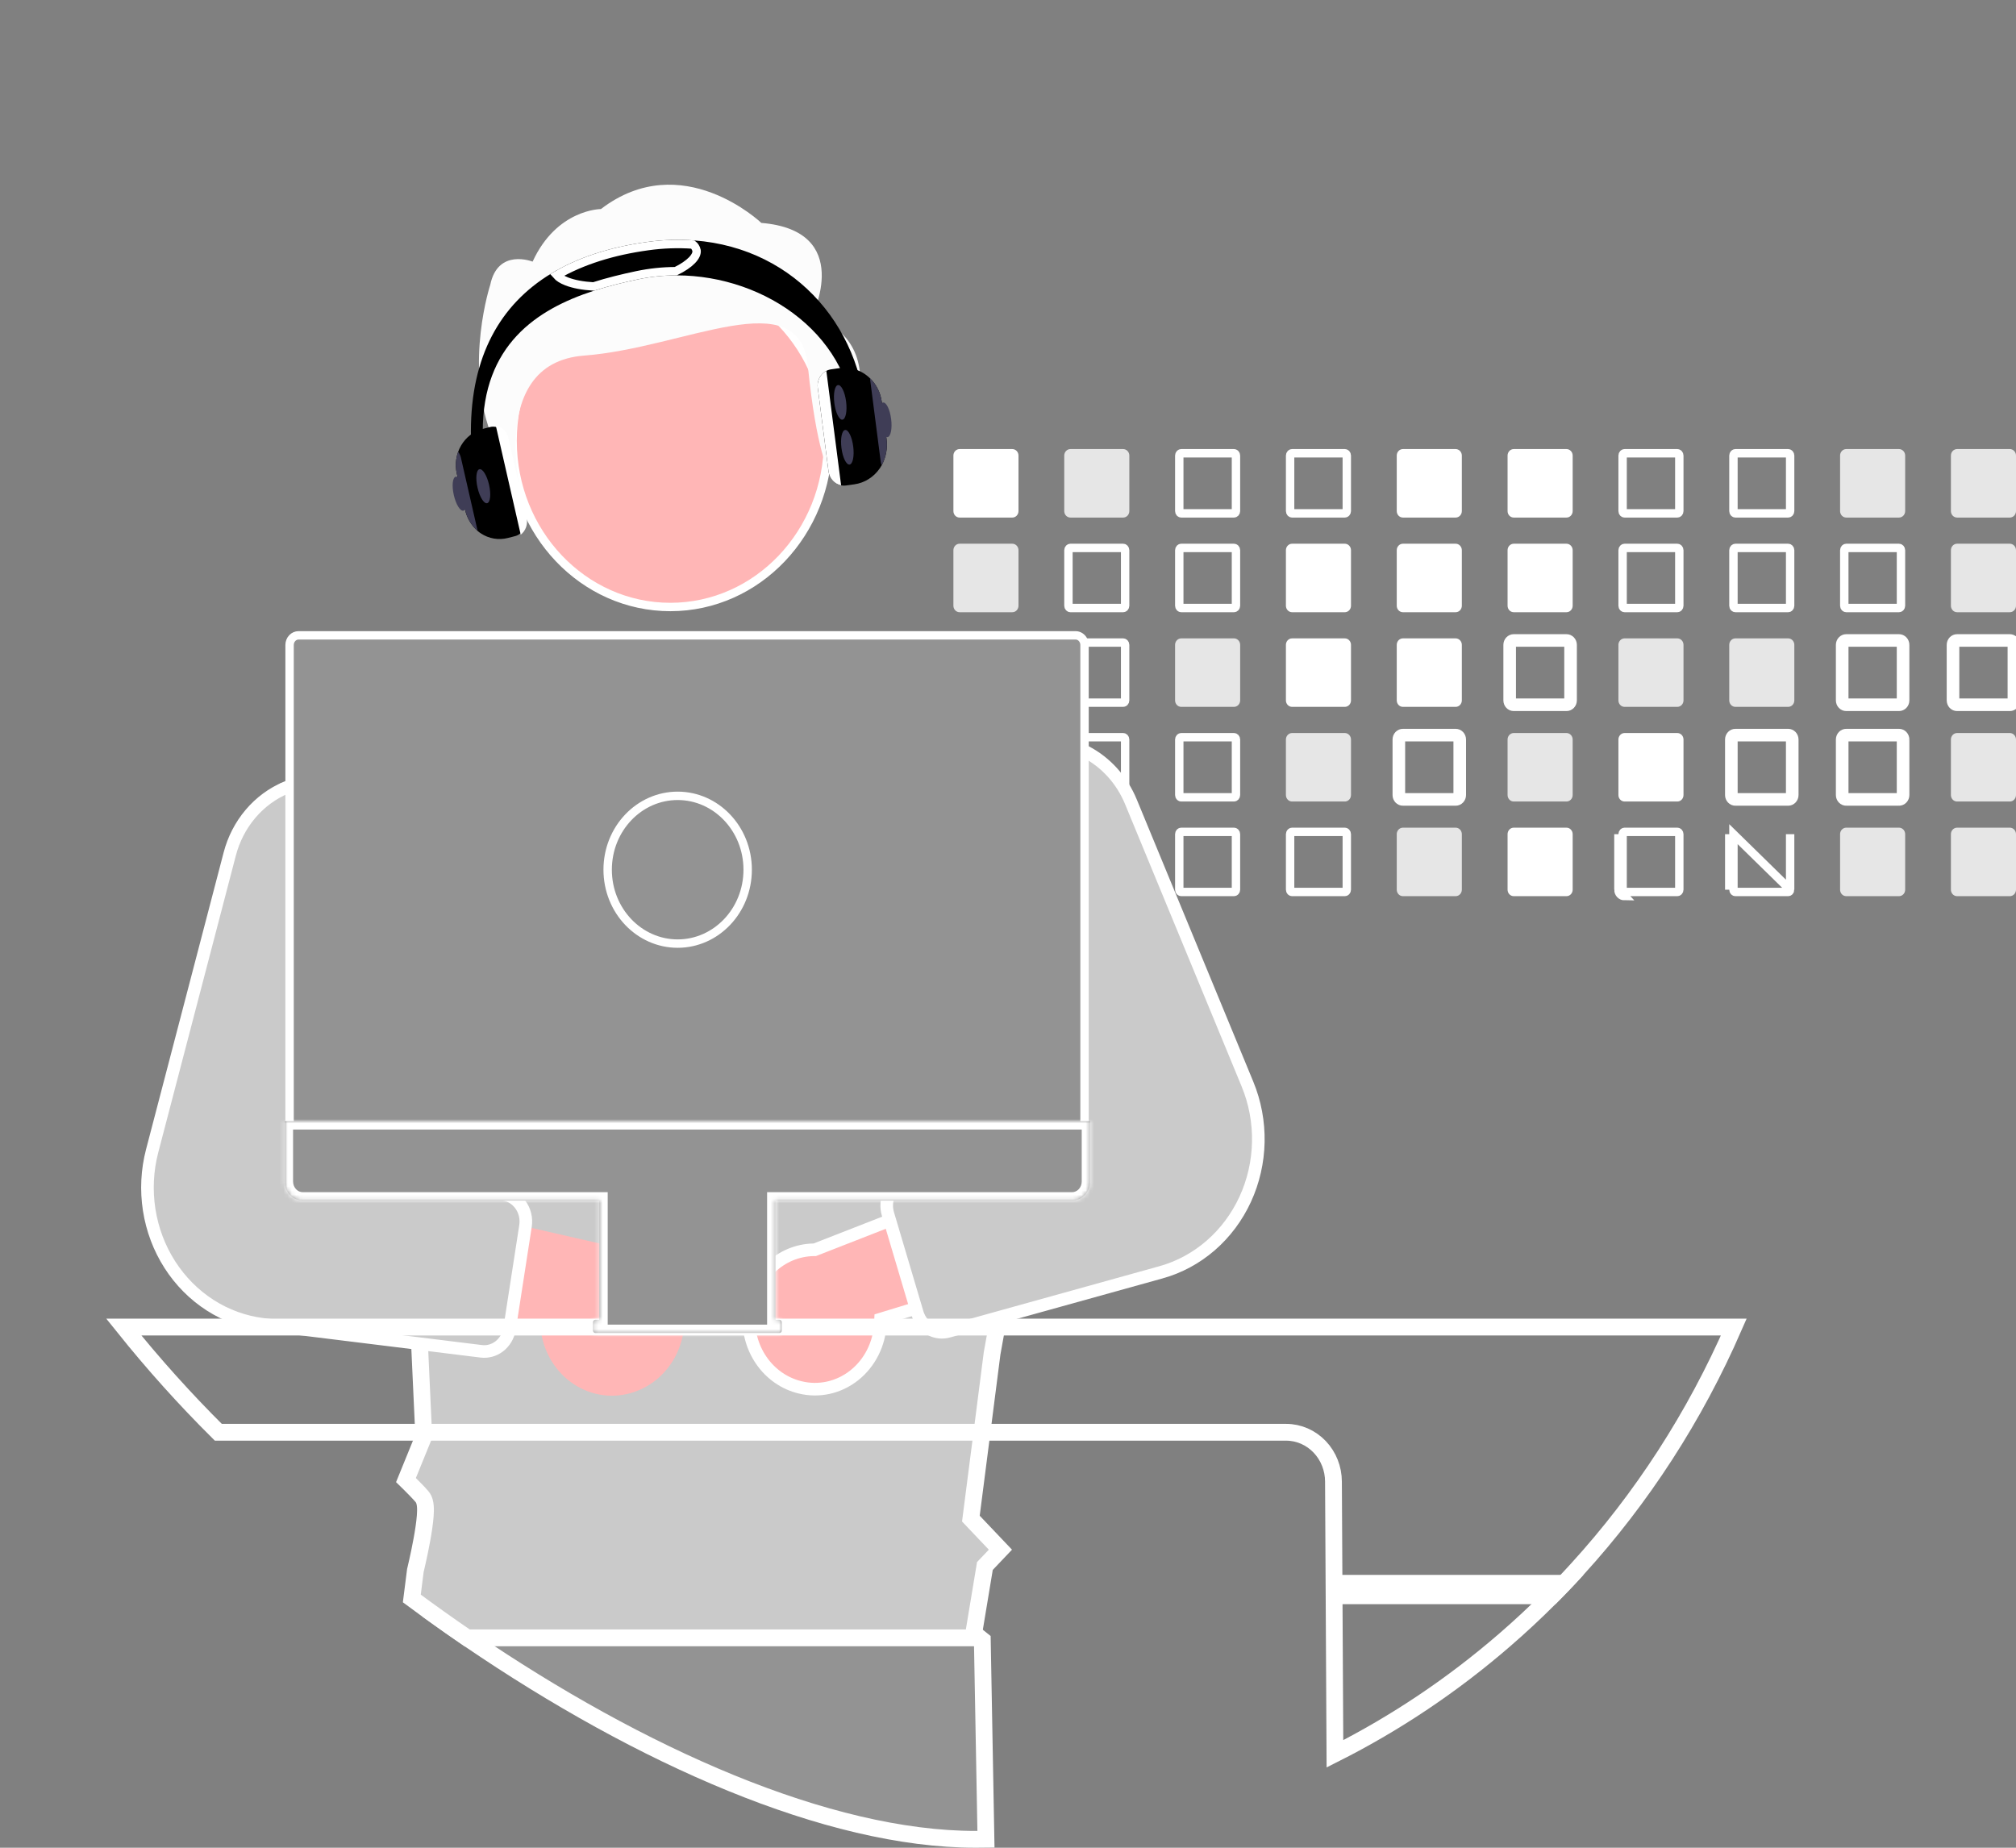 <svg width="480" height="440" viewBox="0 0 480 440" fill="none" xmlns="http://www.w3.org/2000/svg">
<rect x="0" y="0" width="480" height="440" fill="#808080" stroke="none"/>
<g clip-path="url(#clip0_40_638)">
<path d="M233.886 390.559L234.752 437.984C233.931 437.995 233.109 438 232.285 438C197.102 438 152.492 418.158 111.732 390.37L111.732 390.37C108.704 388.306 105.699 386.198 102.72 384.047L105.214 368.075L191.043 356.082L233.886 390.559Z" fill="#939393" stroke="white" stroke-width="4"/>
<path d="M241.032 106.937H228.469C228.08 106.937 227.707 107.099 227.432 107.389C227.157 107.679 227.002 108.071 227.002 108.481V121.707C227.002 121.91 227.041 122.11 227.114 122.297C227.188 122.484 227.296 122.654 227.433 122.797C227.569 122.94 227.731 123.053 227.909 123.13C228.087 123.207 228.277 123.246 228.469 123.246H241.032C241.42 123.246 241.793 123.084 242.068 122.796C242.343 122.507 242.498 122.116 242.499 121.707V108.481C242.498 108.071 242.343 107.679 242.068 107.39C241.793 107.101 241.421 106.938 241.032 106.937Z" fill="white"/>
<path d="M241.032 129.476H228.469C228.08 129.476 227.707 129.639 227.432 129.929C227.157 130.218 227.002 130.611 227.002 131.021V144.247C227.002 144.45 227.041 144.65 227.114 144.837C227.188 145.024 227.296 145.194 227.433 145.337C227.569 145.48 227.731 145.593 227.909 145.67C228.087 145.747 228.277 145.786 228.469 145.786H241.032C241.42 145.786 241.793 145.624 242.068 145.336C242.343 145.047 242.498 144.656 242.499 144.247V131.021C242.498 130.611 242.343 130.219 242.068 129.93C241.793 129.641 241.421 129.477 241.032 129.476Z" fill="#E6E6E6"/>
<path d="M241.032 152.016H228.469C228.08 152.016 227.707 152.179 227.432 152.468C227.157 152.758 227.002 153.151 227.002 153.56V166.781C227.002 166.984 227.04 167.185 227.113 167.372C227.187 167.56 227.295 167.73 227.431 167.874C227.567 168.017 227.729 168.131 227.908 168.208C228.086 168.286 228.277 168.325 228.469 168.325H241.032C241.421 168.325 241.794 168.162 242.069 167.873C242.344 167.583 242.499 167.19 242.499 166.781V153.56C242.498 153.151 242.343 152.759 242.068 152.469C241.793 152.18 241.421 152.017 241.032 152.016Z" fill="#E6E6E6"/>
<path d="M242.477 175.826C242.414 175.471 242.235 175.149 241.972 174.917C241.708 174.685 241.376 174.557 241.032 174.555H228.469C228.08 174.555 227.707 174.718 227.432 175.008C227.157 175.297 227.002 175.69 227.002 176.099V189.32C227.002 189.523 227.04 189.724 227.113 189.912C227.187 190.099 227.295 190.27 227.431 190.413C227.567 190.557 227.729 190.67 227.908 190.748C228.086 190.825 228.277 190.865 228.469 190.865H241.032C241.421 190.864 241.794 190.702 242.069 190.412C242.344 190.123 242.499 189.73 242.499 189.32V176.099C242.5 176.008 242.493 175.916 242.477 175.826Z" fill="#E6E6E6"/>
<path d="M241.602 197.214C241.421 197.135 241.227 197.095 241.032 197.095H228.469C228.277 197.094 228.086 197.134 227.908 197.211C227.729 197.289 227.567 197.403 227.431 197.546C227.295 197.69 227.187 197.86 227.113 198.048C227.04 198.235 227.002 198.436 227.002 198.639V211.86C227.001 212.063 227.039 212.264 227.112 212.452C227.186 212.64 227.294 212.81 227.43 212.954C227.566 213.097 227.729 213.211 227.907 213.288C228.085 213.366 228.277 213.405 228.469 213.404H241.032C241.421 213.404 241.794 213.241 242.069 212.952C242.344 212.662 242.499 212.269 242.499 211.86V198.639C242.499 198.335 242.413 198.038 242.254 197.785C242.094 197.531 241.868 197.333 241.602 197.214Z" fill="#E6E6E6"/>
<path d="M267.421 106.937H254.858C254.469 106.937 254.096 107.099 253.821 107.389C253.546 107.679 253.391 108.071 253.391 108.481V121.707C253.391 121.91 253.43 122.11 253.503 122.297C253.577 122.484 253.685 122.654 253.822 122.797C253.958 122.94 254.12 123.053 254.298 123.13C254.476 123.207 254.666 123.246 254.858 123.246H267.421C267.809 123.246 268.182 123.084 268.457 122.796C268.732 122.507 268.887 122.116 268.888 121.707V108.481C268.887 108.071 268.732 107.679 268.457 107.39C268.182 107.101 267.81 106.938 267.421 106.937Z" fill="#E6E6E6"/>
<path d="M254.858 144.786L254.855 144.786C254.802 144.786 254.747 144.775 254.695 144.752C254.642 144.729 254.591 144.694 254.545 144.646C254.5 144.599 254.461 144.539 254.433 144.47C254.406 144.4 254.391 144.324 254.391 144.247L254.391 131.021C254.391 131.021 254.391 131.021 254.391 131.021C254.391 131.021 254.391 131.021 254.391 131.021C254.391 130.86 254.452 130.716 254.546 130.618C254.638 130.521 254.752 130.476 254.859 130.476H267.419C267.526 130.477 267.64 130.522 267.732 130.619C267.826 130.718 267.888 130.862 267.888 131.022V144.245C267.887 144.405 267.826 144.548 267.733 144.645C267.641 144.742 267.528 144.786 267.421 144.786H267.421L254.858 144.786Z" stroke="white" stroke-width="2"/>
<path d="M254.391 166.783V166.781L254.391 153.56C254.391 153.56 254.391 153.56 254.391 153.56C254.391 153.56 254.391 153.56 254.391 153.56C254.391 153.4 254.452 153.256 254.546 153.157C254.638 153.06 254.752 153.016 254.859 153.016H267.419C267.526 153.016 267.64 153.061 267.732 153.158C267.826 153.257 267.888 153.401 267.888 153.562V166.78C267.888 166.941 267.827 167.085 267.733 167.184C267.641 167.281 267.528 167.325 267.42 167.325L254.858 167.325L254.856 167.325C254.803 167.325 254.748 167.314 254.695 167.291C254.642 167.268 254.591 167.233 254.545 167.185C254.499 167.137 254.46 167.077 254.433 167.007C254.406 166.937 254.391 166.861 254.391 166.783Z" stroke="white" stroke-width="2"/>
<path d="M254.422 175.92L254.419 175.929C254.401 175.983 254.391 176.041 254.391 176.099L254.422 175.92ZM254.422 175.92L254.424 175.912M254.422 175.92L254.424 175.912M254.424 175.912C254.461 175.796 254.528 175.704 254.608 175.643C254.686 175.583 254.774 175.555 254.859 175.555H267.419C267.526 175.556 267.64 175.601 267.732 175.698C267.826 175.797 267.888 175.941 267.888 176.101V189.32C267.888 189.48 267.827 189.625 267.733 189.723C267.641 189.82 267.527 189.865 267.42 189.865L254.858 189.865L254.856 189.865C254.803 189.865 254.748 189.854 254.695 189.831C254.642 189.808 254.591 189.772 254.545 189.724C254.499 189.676 254.46 189.616 254.433 189.546C254.406 189.477 254.391 189.4 254.391 189.322V189.32M254.424 175.912L254.391 189.32M254.391 189.32V176.1V189.32Z" stroke="white" stroke-width="2"/>
<path d="M267.421 197.095H254.858C254.666 197.094 254.475 197.134 254.297 197.211C254.118 197.289 253.956 197.403 253.82 197.546C253.684 197.69 253.576 197.86 253.502 198.048C253.429 198.235 253.391 198.436 253.391 198.639V211.86C253.391 212.063 253.429 212.264 253.502 212.451C253.576 212.639 253.684 212.809 253.82 212.953C253.956 213.096 254.118 213.21 254.297 213.287C254.475 213.365 254.666 213.404 254.858 213.404H267.421C267.81 213.404 268.183 213.241 268.458 212.952C268.733 212.662 268.888 212.269 268.888 211.86V198.639C268.888 198.229 268.733 197.837 268.458 197.547C268.183 197.258 267.81 197.095 267.421 197.095Z" fill="#E6E6E6"/>
<path d="M281.247 122.246L281.245 122.246C281.191 122.246 281.137 122.235 281.084 122.212C281.031 122.189 280.98 122.154 280.934 122.107C280.889 122.059 280.85 121.999 280.822 121.93C280.795 121.86 280.78 121.785 280.78 121.707L280.78 108.481C280.78 108.481 280.78 108.481 280.78 108.481C280.78 108.321 280.841 108.176 280.935 108.078C281.027 107.981 281.141 107.937 281.248 107.937H293.808C293.915 107.937 294.029 107.982 294.121 108.079C294.215 108.178 294.277 108.322 294.277 108.482V121.705C294.276 121.865 294.215 122.008 294.122 122.106C294.03 122.202 293.917 122.246 293.81 122.246H293.81L281.247 122.246Z" stroke="white" stroke-width="2"/>
<path d="M281.247 144.786L281.245 144.786C281.191 144.786 281.137 144.775 281.084 144.752C281.031 144.729 280.98 144.694 280.934 144.646C280.889 144.599 280.85 144.539 280.822 144.47C280.795 144.4 280.78 144.324 280.78 144.247L280.78 131.021C280.78 131.021 280.78 131.021 280.78 131.021C280.78 131.021 280.78 131.021 280.78 131.021C280.78 130.86 280.841 130.716 280.935 130.618C281.027 130.521 281.141 130.476 281.248 130.476H293.808C293.915 130.477 294.029 130.522 294.121 130.619C294.215 130.718 294.277 130.862 294.277 131.022V144.245C294.276 144.405 294.215 144.548 294.122 144.645C294.03 144.742 293.917 144.786 293.81 144.786H293.81L281.247 144.786Z" stroke="white" stroke-width="2"/>
<path d="M293.81 152.016H281.248C280.858 152.016 280.485 152.179 280.21 152.468C279.935 152.758 279.78 153.151 279.78 153.56V166.781C279.78 166.984 279.818 167.185 279.891 167.372C279.965 167.56 280.073 167.73 280.209 167.874C280.345 168.017 280.507 168.131 280.686 168.208C280.864 168.286 281.055 168.325 281.248 168.325H293.81C294.199 168.325 294.572 168.162 294.847 167.873C295.122 167.583 295.277 167.19 295.277 166.781V153.56C295.276 153.151 295.121 152.759 294.846 152.469C294.571 152.18 294.199 152.017 293.81 152.016Z" fill="#E6E6E6"/>
<path d="M280.78 189.322V189.32V176.1C280.78 175.94 280.841 175.795 280.935 175.697C281.027 175.6 281.141 175.555 281.248 175.555H293.808C293.915 175.556 294.029 175.601 294.121 175.698C294.215 175.797 294.277 175.941 294.277 176.101V189.32C294.277 189.48 294.216 189.625 294.122 189.723C294.03 189.82 293.917 189.865 293.809 189.865L281.248 189.865L281.245 189.865C281.192 189.865 281.137 189.854 281.084 189.831C281.031 189.808 280.98 189.772 280.934 189.724C280.888 189.676 280.849 189.616 280.822 189.546C280.795 189.477 280.78 189.4 280.78 189.322Z" stroke="white" stroke-width="2"/>
<path d="M281.245 198.095V198.095H281.248L293.809 198.095C293.81 198.095 293.81 198.095 293.81 198.095C293.917 198.095 294.03 198.139 294.122 198.236C294.216 198.335 294.277 198.479 294.277 198.639V211.859C294.277 212.02 294.216 212.164 294.122 212.263C294.03 212.36 293.917 212.404 293.809 212.404L281.248 212.404L281.245 212.404C281.192 212.404 281.137 212.393 281.084 212.37C281.031 212.347 280.98 212.312 280.934 212.264C280.888 212.216 280.849 212.156 280.822 212.086C280.795 212.016 280.78 211.94 280.78 211.862V211.86V198.639H280.78L280.78 198.637C280.78 198.559 280.795 198.483 280.822 198.413C280.849 198.343 280.888 198.283 280.934 198.235C280.98 198.187 281.031 198.152 281.084 198.129C281.137 198.106 281.192 198.095 281.245 198.095Z" stroke="white" stroke-width="2"/>
<path d="M307.636 122.246L307.633 122.246C307.58 122.246 307.525 122.235 307.473 122.212C307.42 122.189 307.369 122.154 307.323 122.107C307.278 122.059 307.239 121.999 307.211 121.93C307.184 121.861 307.169 121.785 307.169 121.707V108.481C307.169 108.321 307.23 108.176 307.324 108.078C307.416 107.981 307.53 107.937 307.637 107.937H320.197C320.304 107.937 320.418 107.982 320.51 108.079C320.604 108.178 320.665 108.322 320.666 108.482V121.705C320.665 121.865 320.604 122.008 320.511 122.106C320.419 122.202 320.306 122.246 320.199 122.246H320.199L307.636 122.246Z" stroke="white" stroke-width="2"/>
<path d="M320.199 129.476H307.636C307.247 129.476 306.874 129.639 306.599 129.929C306.324 130.218 306.169 130.611 306.169 131.021V144.247C306.169 144.45 306.207 144.65 306.281 144.837C306.355 145.024 306.463 145.194 306.6 145.337C306.736 145.48 306.898 145.593 307.076 145.67C307.253 145.747 307.444 145.786 307.636 145.786H320.199C320.587 145.786 320.959 145.624 321.235 145.336C321.51 145.047 321.665 144.656 321.666 144.247V131.021C321.665 130.611 321.51 130.219 321.235 129.93C320.96 129.641 320.588 129.477 320.199 129.476Z" fill="white"/>
<path d="M320.199 152.016H307.636C307.247 152.016 306.874 152.179 306.599 152.468C306.324 152.758 306.169 153.151 306.169 153.56V166.781C306.169 166.984 306.206 167.185 306.28 167.372C306.354 167.56 306.462 167.73 306.598 167.874C306.734 168.017 306.896 168.131 307.074 168.208C307.253 168.286 307.444 168.325 307.636 168.325H320.199C320.588 168.325 320.961 168.162 321.236 167.873C321.511 167.583 321.666 167.19 321.666 166.781V153.56C321.665 153.151 321.51 152.759 321.235 152.469C320.96 152.18 320.588 152.017 320.199 152.016Z" fill="white"/>
<path d="M320.199 174.555H307.636C307.247 174.555 306.874 174.718 306.599 175.008C306.324 175.297 306.169 175.69 306.169 176.099V189.32C306.169 189.523 306.206 189.724 306.28 189.912C306.354 190.099 306.462 190.27 306.598 190.413C306.734 190.557 306.896 190.67 307.074 190.748C307.253 190.825 307.444 190.865 307.636 190.865H320.199C320.588 190.864 320.961 190.702 321.236 190.412C321.511 190.123 321.666 189.73 321.666 189.32V176.099C321.665 175.69 321.51 175.298 321.235 175.009C320.96 174.72 320.588 174.556 320.199 174.555Z" fill="#E6E6E6"/>
<path d="M307.634 198.095V198.095H307.636L320.198 198.095C320.198 198.095 320.198 198.095 320.199 198.095C320.306 198.095 320.419 198.139 320.511 198.236C320.605 198.335 320.666 198.479 320.666 198.639V211.859C320.666 212.02 320.605 212.164 320.511 212.263C320.419 212.36 320.305 212.404 320.198 212.404L307.636 212.404L307.634 212.404C307.58 212.404 307.526 212.393 307.473 212.37C307.42 212.347 307.369 212.312 307.323 212.264C307.277 212.216 307.238 212.156 307.211 212.086C307.184 212.016 307.169 211.94 307.169 211.862V211.86L307.169 198.639L307.169 198.637C307.169 198.559 307.184 198.483 307.211 198.413C307.238 198.343 307.277 198.283 307.323 198.235C307.369 198.187 307.42 198.152 307.473 198.129C307.526 198.106 307.58 198.095 307.634 198.095Z" stroke="white" stroke-width="2"/>
<path d="M346.588 106.937H334.02C333.632 106.938 333.26 107.101 332.986 107.391C332.712 107.68 332.559 108.072 332.559 108.481V121.707C332.559 122.115 332.713 122.507 332.987 122.795C333.261 123.084 333.633 123.246 334.02 123.246H346.588C346.977 123.246 347.349 123.084 347.624 122.796C347.899 122.507 348.054 122.116 348.056 121.707V108.481C348.055 108.071 347.9 107.679 347.625 107.39C347.35 107.101 346.977 106.938 346.588 106.937Z" fill="white"/>
<path d="M346.588 129.476H334.02C333.632 129.478 333.26 129.641 332.986 129.931C332.712 130.22 332.559 130.612 332.559 131.021V144.247C332.559 144.655 332.713 145.046 332.987 145.335C333.261 145.623 333.633 145.785 334.02 145.786H346.588C346.977 145.786 347.349 145.624 347.624 145.336C347.899 145.047 348.054 144.656 348.056 144.247V131.021C348.055 130.611 347.9 130.219 347.625 129.93C347.35 129.641 346.977 129.477 346.588 129.476Z" fill="white"/>
<path d="M346.588 152.016H334.02C333.632 152.017 333.26 152.181 332.986 152.47C332.712 152.759 332.559 153.151 332.559 153.56V166.781C332.558 166.983 332.596 167.184 332.669 167.371C332.742 167.558 332.85 167.729 332.985 167.872C333.121 168.015 333.282 168.129 333.46 168.207C333.638 168.285 333.828 168.325 334.02 168.325H346.588C346.978 168.325 347.351 168.162 347.626 167.873C347.901 167.583 348.056 167.19 348.056 166.781V153.56C348.055 153.151 347.9 152.759 347.625 152.469C347.35 152.18 346.977 152.017 346.588 152.016Z" fill="white"/>
<path d="M334.02 190.865C333.828 190.864 333.638 190.824 333.46 190.746C333.282 190.669 333.121 190.555 332.985 190.411C332.85 190.268 332.742 190.098 332.669 189.911C332.596 189.723 332.558 189.523 332.559 189.32V176.099C332.559 175.691 332.712 175.299 332.986 175.009C333.26 174.72 333.632 174.557 334.02 174.555M334.02 190.865H346.588M334.02 190.865V189.865H334.021C333.968 189.864 333.913 189.853 333.861 189.83C333.808 189.807 333.757 189.772 333.712 189.724C333.666 189.676 333.627 189.616 333.6 189.546C333.573 189.477 333.559 189.401 333.559 189.323V189.32V176.099L333.559 176.099C333.559 175.939 333.619 175.795 333.713 175.697C333.804 175.6 333.917 175.556 334.023 175.555M334.02 190.865L334.022 189.865L346.588 189.865M346.588 190.865C346.978 190.864 347.351 190.702 347.626 190.412C347.901 190.123 348.056 189.73 348.056 189.32M346.588 190.865L346.588 189.865M346.588 190.865V189.865H346.588M348.056 189.32V176.099C348.055 175.69 347.9 175.298 347.625 175.009C347.35 174.72 346.977 174.556 346.588 174.555M348.056 189.32H347.056V189.32M348.056 189.32L347.056 189.32M346.588 174.555H334.02M346.588 174.555V175.555H346.586M346.588 174.555L346.585 175.555C346.586 175.555 346.586 175.555 346.586 175.555M334.02 174.555V175.555H334.023M334.02 174.555L334.024 175.555C334.024 175.555 334.023 175.555 334.023 175.555M334.023 175.555H346.586M346.588 189.865C346.695 189.865 346.809 189.82 346.901 189.723C346.995 189.625 347.056 189.48 347.056 189.32M347.056 189.32V176.101M347.056 176.101C347.056 176.102 347.056 176.102 347.056 176.102L348.056 176.099H347.056V176.101ZM347.056 176.101C347.055 175.941 346.994 175.797 346.9 175.698C346.808 175.601 346.694 175.556 346.586 175.555" stroke="white" stroke-width="2"/>
<path d="M346.588 197.095H334.02C333.828 197.095 333.638 197.135 333.46 197.213C333.282 197.291 333.121 197.404 332.985 197.548C332.85 197.691 332.742 197.862 332.669 198.049C332.596 198.236 332.558 198.437 332.559 198.639V211.86C332.558 212.062 332.596 212.263 332.669 212.45C332.742 212.637 332.85 212.808 332.985 212.951C333.121 213.094 333.282 213.208 333.46 213.286C333.638 213.364 333.828 213.404 334.02 213.404H346.588C346.978 213.404 347.351 213.241 347.626 212.952C347.901 212.662 348.056 212.269 348.056 211.86V198.639C348.056 198.229 347.901 197.837 347.626 197.547C347.351 197.258 346.978 197.095 346.588 197.095Z" fill="#E6E6E6"/>
<path d="M372.977 106.937H360.409C360.02 106.938 359.649 107.101 359.375 107.391C359.101 107.68 358.947 108.072 358.947 108.481V121.707C358.947 122.115 359.101 122.507 359.375 122.795C359.649 123.084 360.021 123.246 360.409 123.246H372.977C373.365 123.246 373.737 123.084 374.012 122.796C374.287 122.507 374.443 122.116 374.444 121.707V108.481C374.443 108.071 374.288 107.679 374.013 107.39C373.738 107.101 373.366 106.938 372.977 106.937Z" fill="white"/>
<path d="M372.977 129.476H360.409C360.02 129.478 359.649 129.641 359.375 129.931C359.101 130.22 358.947 130.612 358.947 131.021V144.247C358.947 144.655 359.101 145.046 359.375 145.335C359.649 145.623 360.021 145.785 360.409 145.786H372.977C373.365 145.786 373.737 145.624 374.012 145.336C374.287 145.047 374.443 144.656 374.444 144.247V131.021C374.443 130.611 374.288 130.219 374.013 129.93C373.738 129.641 373.366 129.477 372.977 129.476Z" fill="white"/>
<path d="M360.409 168.325C360.216 168.325 360.026 168.285 359.848 168.207C359.671 168.129 359.509 168.015 359.374 167.872C359.238 167.729 359.13 167.558 359.057 167.371C358.984 167.184 358.946 166.983 358.947 166.781V153.56C358.947 153.151 359.101 152.759 359.375 152.47C359.649 152.181 360.02 152.017 360.409 152.016M360.409 168.325H372.977M360.409 168.325V167.325H360.41M360.409 168.325L360.41 167.325M372.977 168.325C373.366 168.325 373.739 168.162 374.014 167.873C374.289 167.583 374.444 167.19 374.444 166.781V153.56M372.977 168.325L372.976 167.325M372.977 168.325V167.325H372.976M374.444 153.56C374.443 153.151 374.288 152.759 374.013 152.469C373.738 152.18 373.366 152.017 372.977 152.016M374.444 153.56L373.444 153.563C373.444 153.562 373.444 153.562 373.444 153.562M374.444 153.56H373.444V153.562M372.977 152.016H360.409M372.977 152.016V153.016H372.975M372.977 152.016L372.974 153.016C372.974 153.016 372.974 153.016 372.975 153.016M360.409 152.016V153.016H360.411M360.409 152.016L360.412 153.016C360.412 153.016 360.412 153.016 360.411 153.016M360.411 153.016H372.975M360.411 153.016C360.305 153.017 360.192 153.061 360.101 153.157C360.008 153.256 359.947 153.4 359.947 153.56L359.947 153.56V166.781V166.784C359.947 166.861 359.961 166.937 359.988 167.007C360.016 167.077 360.054 167.136 360.1 167.185C360.145 167.233 360.197 167.268 360.249 167.291C360.302 167.314 360.356 167.325 360.41 167.325M360.41 167.325H372.976M372.976 167.325C373.083 167.325 373.197 167.281 373.289 167.184C373.383 167.085 373.444 166.941 373.444 166.78M373.444 166.78V166.781H374.443L373.444 166.78ZM373.444 166.78V153.562M373.444 153.562C373.443 153.401 373.382 153.257 373.288 153.158C373.196 153.061 373.082 153.016 372.975 153.016" stroke="white" stroke-width="2"/>
<path d="M372.977 174.555H360.409C360.02 174.557 359.649 174.72 359.375 175.009C359.101 175.299 358.947 175.691 358.947 176.099V189.32C358.946 189.523 358.984 189.723 359.057 189.911C359.13 190.098 359.238 190.268 359.374 190.411C359.509 190.555 359.671 190.669 359.848 190.746C360.026 190.824 360.216 190.864 360.409 190.865H372.977C373.366 190.864 373.739 190.702 374.014 190.412C374.289 190.123 374.444 189.73 374.444 189.32V176.099C374.443 175.69 374.288 175.298 374.013 175.009C373.738 174.72 373.366 174.556 372.977 174.555Z" fill="#E6E6E6"/>
<path d="M372.977 197.095H360.409C360.216 197.095 360.026 197.135 359.848 197.213C359.671 197.291 359.509 197.404 359.374 197.548C359.238 197.691 359.13 197.862 359.057 198.049C358.984 198.236 358.946 198.437 358.947 198.639V211.86C358.946 212.062 358.984 212.263 359.057 212.45C359.13 212.637 359.238 212.808 359.374 212.951C359.509 213.094 359.671 213.208 359.848 213.286C360.026 213.364 360.216 213.404 360.409 213.404H372.977C373.366 213.404 373.739 213.241 374.014 212.952C374.289 212.662 374.444 212.269 374.444 211.86V198.639C374.444 198.229 374.289 197.837 374.014 197.547C373.739 197.258 373.366 197.095 372.977 197.095Z" fill="white"/>
<path d="M399.678 108.079C399.772 108.178 399.833 108.322 399.834 108.482V121.705C399.833 121.865 399.772 122.008 399.679 122.106C399.587 122.202 399.473 122.246 399.367 122.246H399.366H386.799C386.799 122.246 386.798 122.246 386.798 122.246C386.693 122.246 386.581 122.202 386.49 122.106C386.397 122.009 386.337 121.866 386.337 121.707C386.337 121.707 386.337 121.707 386.337 121.707V108.481L386.337 108.48C386.337 108.32 386.397 108.177 386.491 108.078C386.582 107.982 386.694 107.937 386.801 107.937H399.364C399.472 107.937 399.586 107.982 399.678 108.079Z" stroke="white" stroke-width="2"/>
<path d="M386.337 131.021L386.337 131.02C386.337 130.86 386.397 130.716 386.491 130.618C386.582 130.521 386.694 130.477 386.801 130.476H399.364C399.472 130.477 399.586 130.522 399.678 130.619C399.772 130.718 399.833 130.862 399.834 131.022V144.245C399.833 144.405 399.772 144.548 399.679 144.645C399.587 144.742 399.473 144.786 399.367 144.786H399.366H386.799C386.798 144.786 386.798 144.786 386.798 144.786C386.693 144.785 386.581 144.742 386.49 144.646C386.397 144.549 386.337 144.406 386.337 144.247C386.337 144.247 386.337 144.247 386.337 144.247L386.337 131.021Z" stroke="white" stroke-width="2"/>
<path d="M399.366 152.016H386.798C386.41 152.017 386.038 152.181 385.764 152.47C385.49 152.759 385.337 153.151 385.337 153.56V166.781C385.336 166.983 385.374 167.184 385.447 167.371C385.52 167.558 385.627 167.729 385.763 167.872C385.899 168.015 386.06 168.129 386.238 168.207C386.416 168.285 386.606 168.325 386.798 168.325H399.366C399.755 168.325 400.129 168.162 400.404 167.873C400.679 167.583 400.834 167.19 400.834 166.781V153.56C400.833 153.151 400.678 152.759 400.403 152.469C400.128 152.18 399.755 152.017 399.366 152.016Z" fill="#E6E6E6"/>
<path d="M399.366 174.555H386.798C386.41 174.557 386.038 174.72 385.764 175.009C385.49 175.299 385.337 175.691 385.337 176.099V189.32C385.336 189.523 385.374 189.723 385.447 189.911C385.52 190.098 385.627 190.268 385.763 190.411C385.899 190.555 386.06 190.669 386.238 190.746C386.416 190.824 386.606 190.864 386.798 190.865H399.366C399.755 190.864 400.129 190.702 400.404 190.412C400.679 190.123 400.834 189.73 400.834 189.32V176.099C400.833 175.69 400.678 175.298 400.403 175.009C400.128 174.72 399.755 174.556 399.366 174.555Z" fill="white"/>
<path d="M385.337 211.86V198.639V211.86ZM385.337 211.86C385.336 212.062 385.374 212.263 385.447 212.45C385.52 212.637 385.627 212.808 385.763 212.951C385.899 213.094 386.06 213.208 386.238 213.286C386.416 213.364 386.606 213.404 386.798 213.404L385.337 211.86ZM386.337 198.639H386.337L386.337 198.636C386.336 198.558 386.351 198.482 386.378 198.413C386.405 198.343 386.444 198.283 386.489 198.235C386.535 198.187 386.586 198.152 386.639 198.129C386.691 198.106 386.746 198.095 386.799 198.095H399.366C399.473 198.095 399.587 198.139 399.679 198.236C399.773 198.335 399.834 198.479 399.834 198.639V211.859C399.834 212.02 399.773 212.164 399.679 212.263C399.587 212.36 399.473 212.404 399.366 212.404H386.799C386.746 212.404 386.691 212.393 386.639 212.37C386.586 212.347 386.535 212.312 386.49 212.264C386.444 212.215 386.405 212.155 386.378 212.086C386.351 212.016 386.336 211.94 386.337 211.862V211.86V198.639Z" stroke="white" stroke-width="2"/>
<path d="M412.725 108.481L412.725 108.48C412.725 108.32 412.786 108.177 412.879 108.078C412.97 107.982 413.083 107.937 413.189 107.937H425.753C425.86 107.937 425.974 107.982 426.066 108.079C426.16 108.178 426.221 108.322 426.222 108.482V121.705C426.221 121.865 426.16 122.008 426.067 122.106C425.975 122.202 425.862 122.246 425.755 122.246H425.755H413.187C413.187 122.246 413.187 122.246 413.187 122.246C413.081 122.246 412.969 122.202 412.878 122.106C412.785 122.009 412.725 121.866 412.725 121.707C412.725 121.707 412.725 121.707 412.725 121.707V108.481Z" stroke="white" stroke-width="2"/>
<path d="M412.725 131.021L412.725 131.02C412.725 130.86 412.785 130.716 412.879 130.618C412.97 130.521 413.083 130.477 413.189 130.476H425.753C425.86 130.477 425.974 130.522 426.066 130.619C426.16 130.718 426.221 130.862 426.222 131.022V144.245C426.221 144.405 426.16 144.548 426.067 144.645C425.975 144.742 425.862 144.786 425.755 144.786H425.755H413.187C413.187 144.786 413.187 144.786 413.187 144.786C413.081 144.785 412.969 144.742 412.878 144.646C412.785 144.549 412.725 144.406 412.725 144.247C412.725 144.247 412.725 144.247 412.725 144.247L412.725 131.021Z" stroke="white" stroke-width="2"/>
<path d="M425.755 152.016H413.187C412.798 152.017 412.427 152.181 412.153 152.47C411.879 152.759 411.725 153.151 411.725 153.56V166.781C411.724 166.983 411.762 167.184 411.835 167.371C411.908 167.558 412.016 167.729 412.151 167.872C412.287 168.015 412.449 168.129 412.626 168.207C412.804 168.285 412.994 168.325 413.187 168.325H425.755C426.144 168.325 426.517 168.162 426.792 167.873C427.067 167.583 427.222 167.19 427.222 166.781V153.56C427.221 153.151 427.066 152.759 426.791 152.469C426.516 152.18 426.143 152.017 425.755 152.016Z" fill="#E6E6E6"/>
<path d="M413.187 190.865C412.994 190.864 412.804 190.824 412.626 190.746C412.449 190.669 412.287 190.555 412.151 190.411C412.016 190.268 411.908 190.098 411.835 189.911C411.762 189.723 411.724 189.523 411.725 189.32V176.099C411.725 175.691 411.879 175.299 412.153 175.009C412.427 174.72 412.798 174.557 413.187 174.555M413.187 190.865H425.755C426.144 190.864 426.517 190.702 426.792 190.412C427.067 190.123 427.222 189.73 427.222 189.32M413.187 190.865V189.865H413.187C413.134 189.864 413.08 189.853 413.027 189.83C412.974 189.807 412.923 189.772 412.878 189.724C412.832 189.676 412.793 189.616 412.766 189.546C412.739 189.477 412.725 189.401 412.725 189.323V189.32V176.099L412.725 176.099C412.725 175.939 412.786 175.795 412.879 175.697C412.97 175.6 413.083 175.556 413.189 175.555M413.187 190.865L413.188 189.865L425.754 189.865M427.222 189.32V176.099M427.222 189.32H426.222M427.222 189.32L426.222 189.32M427.222 176.099C427.221 175.69 427.066 175.298 426.791 175.009C426.516 174.72 426.143 174.556 425.755 174.555H413.187M427.222 176.099L426.222 176.102C426.222 176.102 426.222 176.101 426.222 176.101M427.222 176.099H426.222V176.101M413.187 174.555V175.555H413.189M413.187 174.555L413.19 175.555C413.19 175.555 413.189 175.555 413.189 175.555M413.189 175.555H425.753M425.753 175.555C425.86 175.556 425.974 175.601 426.066 175.698C426.16 175.797 426.221 175.941 426.222 176.101M425.753 175.555H425.755V174.555L425.751 175.555C425.752 175.555 425.752 175.555 425.753 175.555ZM425.754 189.865L425.755 190.864V189.865H425.754ZM425.754 189.865C425.861 189.865 425.975 189.82 426.067 189.723C426.161 189.625 426.222 189.481 426.222 189.32M426.222 189.32L426.222 189.32M426.222 189.32C426.222 189.32 426.222 189.32 426.222 189.32M426.222 189.32L426.222 176.101" stroke="white" stroke-width="2"/>
<path d="M426.222 211.86C426.222 212.02 426.161 212.164 426.067 212.263C425.975 212.36 425.861 212.404 425.754 212.404H413.188C413.134 212.404 413.08 212.393 413.027 212.37C412.975 212.347 412.923 212.312 412.878 212.264C412.832 212.215 412.793 212.155 412.766 212.086C412.739 212.016 412.725 211.94 412.725 211.862V211.86V198.639H412.725L426.222 211.86ZM426.222 211.86C426.222 211.86 426.222 211.86 426.222 211.859M426.222 211.86L426.222 211.859M426.222 211.859V198.639M411.725 198.639V211.86V198.639Z" stroke="white" stroke-width="2"/>
<path d="M452.144 106.937H439.576C439.188 106.938 438.816 107.101 438.542 107.391C438.268 107.68 438.114 108.072 438.115 108.481V121.707C438.115 122.115 438.269 122.507 438.543 122.795C438.817 123.084 439.189 123.246 439.576 123.246H452.144C452.533 123.246 452.905 123.084 453.18 122.796C453.455 122.507 453.61 122.116 453.612 121.707V108.481C453.61 108.071 453.456 107.679 453.181 107.39C452.906 107.101 452.533 106.938 452.144 106.937Z" fill="#E6E6E6"/>
<path d="M439.115 131.021L439.115 131.02C439.115 130.86 439.175 130.716 439.268 130.618C439.36 130.521 439.472 130.477 439.579 130.476H452.142C452.25 130.477 452.363 130.522 452.456 130.619C452.55 130.718 452.611 130.862 452.612 131.022V144.245C452.611 144.405 452.55 144.548 452.456 144.645C452.365 144.742 452.251 144.786 452.145 144.786H452.144H439.576C439.576 144.786 439.576 144.786 439.576 144.786C439.471 144.785 439.359 144.742 439.268 144.646C439.175 144.549 439.115 144.406 439.115 144.247C439.115 144.247 439.115 144.247 439.115 144.247L439.115 131.021Z" stroke="white" stroke-width="2"/>
<path d="M439.576 168.325C439.384 168.325 439.193 168.285 439.016 168.207C438.838 168.129 438.677 168.015 438.541 167.872C438.405 167.729 438.298 167.558 438.225 167.371C438.151 167.184 438.114 166.983 438.115 166.781V153.56C438.114 153.151 438.268 152.759 438.542 152.47C438.816 152.181 439.188 152.017 439.576 152.016H452.144M439.576 168.325H452.144M439.576 168.325L439.577 167.325M439.576 168.325V167.325H439.577M452.144 168.325C452.533 168.325 452.907 168.162 453.182 167.873C453.457 167.583 453.611 167.19 453.612 166.781V153.56M452.144 168.325L452.144 167.325M452.144 168.325V167.325H452.144M453.612 153.56C453.61 153.151 453.456 152.759 453.181 152.469C452.906 152.18 452.533 152.017 452.144 152.016M453.612 153.56H452.612V153.562M453.612 153.56L452.612 153.563C452.612 153.562 452.612 153.562 452.612 153.562M452.144 152.016L452.141 153.016C452.142 153.016 452.142 153.016 452.142 153.016M452.144 152.016V153.016H452.142M452.142 153.016H439.579M452.142 153.016C452.25 153.016 452.363 153.061 452.456 153.158C452.55 153.257 452.611 153.401 452.612 153.562M439.579 153.016C439.472 153.017 439.36 153.061 439.268 153.157C439.175 153.256 439.115 153.4 439.115 153.56L439.115 153.56V166.781V166.784C439.114 166.861 439.129 166.938 439.156 167.007C439.183 167.076 439.222 167.136 439.267 167.185C439.313 167.233 439.364 167.268 439.417 167.291C439.469 167.314 439.524 167.325 439.577 167.325M439.579 153.016H439.576V152.016L439.58 153.016C439.58 153.016 439.579 153.016 439.579 153.016ZM452.612 153.562V166.78M452.612 166.78C452.612 166.941 452.55 167.085 452.457 167.184C452.365 167.281 452.251 167.325 452.144 167.325M452.612 166.78L453.611 166.781H452.612V166.78ZM452.144 167.325H439.577" stroke="white" stroke-width="2"/>
<path d="M439.576 190.865C439.384 190.864 439.193 190.824 439.016 190.746C438.838 190.669 438.677 190.555 438.541 190.411C438.405 190.268 438.298 190.098 438.225 189.911C438.151 189.723 438.114 189.523 438.115 189.32V176.099C438.114 175.691 438.268 175.299 438.542 175.009C438.816 174.72 439.188 174.557 439.576 174.555M439.576 190.865H452.144M439.576 190.865V189.865H439.577C439.523 189.864 439.469 189.853 439.417 189.83C439.364 189.807 439.313 189.772 439.267 189.724C439.222 189.676 439.183 189.616 439.156 189.546C439.129 189.477 439.114 189.401 439.115 189.323V189.32V176.099L439.115 176.099C439.115 175.939 439.175 175.795 439.268 175.697C439.36 175.6 439.472 175.556 439.579 175.555M439.576 190.865L439.577 189.865L452.144 189.865M452.144 190.865C452.533 190.864 452.907 190.702 453.182 190.412C453.457 190.123 453.611 189.73 453.612 189.32M452.144 190.865L452.144 189.865M452.144 190.865V189.865H452.144M453.612 189.32V176.099M453.612 189.32H452.612V189.32M453.612 189.32L452.612 189.32M453.612 176.099C453.61 175.69 453.456 175.298 453.181 175.009C452.906 174.72 452.533 174.556 452.144 174.555M453.612 176.099L452.612 176.102C452.612 176.102 452.612 176.102 452.612 176.101M453.612 176.099H452.612V176.101M452.144 174.555H439.576M452.144 174.555V175.555H452.142M452.144 174.555L452.141 175.555C452.142 175.555 452.142 175.555 452.142 175.555M439.576 174.555V175.555H439.579M439.576 174.555L439.58 175.555C439.58 175.555 439.579 175.555 439.579 175.555M439.579 175.555H452.142M452.144 189.865C452.251 189.865 452.365 189.82 452.457 189.723C452.55 189.625 452.612 189.48 452.612 189.32M452.612 189.32V176.101M452.612 176.101C452.611 175.941 452.55 175.797 452.456 175.698C452.363 175.601 452.25 175.556 452.142 175.555" stroke="white" stroke-width="2"/>
<path d="M452.144 197.095H439.576C439.384 197.095 439.193 197.135 439.016 197.213C438.838 197.291 438.677 197.404 438.541 197.548C438.405 197.691 438.298 197.862 438.225 198.049C438.151 198.236 438.114 198.437 438.115 198.639V211.86C438.114 212.062 438.151 212.263 438.225 212.45C438.298 212.637 438.405 212.808 438.541 212.951C438.677 213.094 438.838 213.208 439.016 213.286C439.193 213.364 439.384 213.404 439.576 213.404H452.144C452.533 213.404 452.907 213.241 453.182 212.952C453.457 212.662 453.611 212.269 453.612 211.86V198.639C453.611 198.229 453.457 197.837 453.182 197.547C452.907 197.258 452.533 197.095 452.144 197.095Z" fill="#E6E6E6"/>
<path d="M478.533 106.937H465.965C465.576 106.938 465.204 107.101 464.93 107.391C464.656 107.68 464.503 108.072 464.503 108.481V121.707C464.503 122.115 464.657 122.507 464.931 122.795C465.205 123.084 465.577 123.246 465.965 123.246H478.533C478.921 123.246 479.293 123.084 479.568 122.796C479.843 122.507 479.999 122.116 480 121.707V108.481C479.999 108.071 479.844 107.679 479.569 107.39C479.294 107.101 478.921 106.938 478.533 106.937Z" fill="#E6E6E6"/>
<path d="M478.533 129.476H465.965C465.576 129.478 465.204 129.641 464.93 129.931C464.656 130.22 464.503 130.612 464.503 131.021V144.247C464.503 144.655 464.657 145.046 464.931 145.335C465.205 145.623 465.577 145.785 465.965 145.786H478.533C478.921 145.786 479.293 145.624 479.568 145.336C479.843 145.047 479.999 144.656 480 144.247V131.021C479.999 130.611 479.844 130.219 479.569 129.93C479.294 129.641 478.921 129.477 478.533 129.476Z" fill="#E6E6E6"/>
<path d="M465.965 168.325C465.772 168.325 465.582 168.285 465.404 168.207C465.226 168.129 465.065 168.015 464.929 167.872C464.794 167.729 464.686 167.558 464.613 167.371C464.54 167.184 464.502 166.983 464.503 166.781V153.56C464.503 153.151 464.656 152.759 464.93 152.47C465.204 152.181 465.576 152.017 465.965 152.016M465.965 168.325H478.533C478.922 168.325 479.295 168.162 479.57 167.873C479.845 167.583 480 167.19 480 166.781V153.56M465.965 168.325V167.325H465.966M465.965 168.325L465.966 167.325M480 153.56C479.999 153.151 479.844 152.759 479.569 152.469C479.294 152.18 478.921 152.017 478.533 152.016M480 153.56H479V153.562M480 153.56L479 153.563C479 153.562 479 153.562 479 153.562M478.533 152.016H465.965M478.533 152.016L478.529 153.016C478.53 153.016 478.53 153.016 478.531 153.016M478.533 152.016V153.016H478.531M465.965 152.016V153.016H465.967M465.965 152.016L465.968 153.016C465.968 153.016 465.967 153.016 465.967 153.016M465.967 153.016C465.861 153.017 465.748 153.061 465.657 153.157C465.563 153.256 465.503 153.4 465.503 153.56L465.503 153.56L465.503 166.781V166.784C465.503 166.861 465.517 166.937 465.544 167.007C465.571 167.076 465.61 167.136 465.656 167.184C465.701 167.233 465.752 167.268 465.805 167.291C465.858 167.314 465.912 167.325 465.966 167.325M465.967 153.016H478.531M465.966 167.325H478.532M478.532 167.325C478.639 167.325 478.753 167.281 478.845 167.184C478.939 167.085 479 166.941 479 166.78M478.532 167.325L478.533 168.324V167.325H478.532ZM478.531 153.016C478.638 153.016 478.752 153.061 478.844 153.158C478.938 153.257 478.999 153.401 479 153.562M479 153.562V166.78M479 166.78L479.999 166.781H479V166.78Z" stroke="white" stroke-width="2"/>
<path d="M478.533 174.555H465.965C465.576 174.557 465.204 174.72 464.93 175.009C464.656 175.299 464.503 175.691 464.503 176.099V189.32C464.502 189.523 464.54 189.723 464.613 189.911C464.686 190.098 464.794 190.268 464.929 190.411C465.065 190.555 465.226 190.669 465.404 190.746C465.582 190.824 465.772 190.864 465.965 190.865H478.533C478.922 190.864 479.295 190.702 479.57 190.412C479.845 190.123 480 189.73 480 189.32V176.099C479.999 175.69 479.844 175.298 479.569 175.009C479.294 174.72 478.921 174.556 478.533 174.555Z" fill="#E6E6E6"/>
<path d="M478.533 197.095H465.965C465.772 197.095 465.582 197.135 465.404 197.213C465.226 197.291 465.065 197.404 464.929 197.548C464.794 197.691 464.686 197.862 464.613 198.049C464.54 198.236 464.502 198.437 464.503 198.639V211.86C464.502 212.062 464.54 212.263 464.613 212.45C464.686 212.637 464.794 212.808 464.929 212.951C465.065 213.094 465.226 213.208 465.404 213.286C465.582 213.364 465.772 213.404 465.965 213.404H478.533C478.922 213.404 479.295 213.241 479.57 212.952C479.845 212.662 480 212.269 480 211.86V198.639C480 198.229 479.845 197.837 479.57 197.547C479.295 197.258 478.922 197.095 478.533 197.095Z" fill="#E6E6E6"/>
<path d="M189.641 392.02H189.325L189.595 391.982L189.641 392.02Z" fill="#2F2E41"/>
<path d="M197.163 104.967C197.163 126.874 180.301 144.545 159.606 144.545C138.911 144.545 122.048 126.874 122.048 104.967C122.048 83.059 138.911 65.388 159.606 65.388C180.301 65.388 197.163 83.059 197.163 104.967Z" fill="#FFB6B6" stroke="white" stroke-width="2"/>
<path d="M193.372 75.215C193.372 75.215 203.456 54.926 181.27 53.082C181.27 53.082 162.356 35.025 143.077 49.781C143.077 49.781 132.562 49.781 126.811 62.304C126.811 62.304 118.541 59.003 116.723 67.838C116.723 67.838 110.672 86.282 116.723 102.882C122.775 119.483 124.785 121.327 124.785 121.327C124.785 121.327 114.841 86.524 139.046 84.679C163.252 82.835 190.338 66.915 192.355 87.204C194.373 107.494 197.408 112.493 197.408 112.493C197.408 112.493 216.568 83.516 193.372 75.215Z" fill="#FCFCFC"/>
<path d="M257.113 206.084L255.859 213.05L255.859 213.05L246.226 266.621L246.225 266.623L245.656 269.775L245.655 269.777L244.459 276.446L244.459 276.447L242.823 285.545L242.823 285.545L239.194 305.709L239.194 305.71L238.155 311.489L240.124 311.842L238.155 311.489L237.766 313.656L237.765 313.659L237.631 314.415L237.63 314.419L236.553 320.394L236.553 320.396L236.226 322.2L236.216 322.251L236.21 322.302L233.58 342.81L233.58 342.811L231.283 360.681L231.162 361.624L231.817 362.314L238.194 369.026L234.921 372.471L234.498 372.915L234.398 373.521L231.66 390.022H111.223C106.775 386.981 102.385 383.855 98.052 380.644L98.901 373.955L98.915 373.9C98.941 373.793 98.978 373.636 99.025 373.437C99.118 373.038 99.25 372.469 99.404 371.781C99.71 370.407 100.105 368.55 100.454 366.633C100.802 364.727 101.114 362.712 101.242 361.037C101.306 360.205 101.33 359.393 101.273 358.691C101.244 358.34 101.191 357.965 101.091 357.605C100.998 357.267 100.824 356.799 100.465 356.38C99.677 355.462 98.462 354.227 97.482 353.257C97.186 352.963 96.906 352.689 96.659 352.448L100.172 343.819L100.172 343.819L100.731 342.447L100.896 342.04L100.876 341.601L99.939 321.153L99.939 321.152L99.917 320.66L99.917 320.659L99.607 313.919L99.607 313.918L99.567 313.052L99.567 313.047L99.505 311.75L99.505 311.747L98.314 285.808L98.314 285.794L98.292 285.38L98.291 285.366L97.93 277.518L97.93 277.516L97.592 270.04L97.592 270.038L97.445 266.885L97.445 266.884L95.995 235.33L95.995 235.33L95.013 213.901L95.013 213.901L94.223 196.724L96.277 195.992L96.279 195.991L133.159 182.8L133.738 182.593L134.1 182.097L148.772 162.024L179.542 162.266L179.542 162.266L194.302 162.384L219.697 187.17L219.919 187.387L220.196 187.526L226.088 190.488L226.117 190.503L226.133 190.511L226.149 190.519L230.387 192.651L230.388 192.652L241.133 198.05L241.133 198.051L252.493 203.764L252.494 203.765L257.113 206.084Z" fill="#CACACA" stroke="white" stroke-width="4"/>
<path d="M151.871 331.145C149.541 332.095 147.041 332.496 144.548 332.319C142.055 332.143 139.629 331.393 137.441 330.123C135.254 328.853 133.357 327.093 131.885 324.968C130.413 322.843 129.402 320.404 128.922 317.824L68.786 308.845L89.691 283.958L143.593 296.3C147.766 295.74 151.989 296.81 155.462 299.308C158.936 301.806 161.418 305.558 162.438 309.853C163.459 314.148 162.947 318.688 160.999 322.612C159.051 326.537 155.804 329.573 151.871 331.145Z" fill="#FFB6B6"/>
<path d="M123.858 286.799L123.86 286.802C124.395 287.513 124.787 288.338 125.004 289.227C125.222 290.115 125.261 291.043 125.118 291.949L125.117 291.955L125.083 292.173L125.083 292.175L121.736 313.78L121.736 313.782L121.341 316.348L121.339 316.362L121.337 316.377C121.333 316.405 121.328 316.434 121.323 316.462C121.318 316.489 121.312 316.516 121.306 316.542L121.296 316.581L121.288 316.62C120.977 318.245 120.098 319.669 118.85 320.619C117.605 321.566 116.079 321.977 114.575 321.787L114.571 321.787L98.125 319.755L98.125 319.755L62.589 315.372C62.588 315.372 62.588 315.372 62.588 315.372C58.15 314.823 53.873 313.271 50.049 310.818C46.225 308.365 42.944 305.067 40.434 301.146C37.924 297.225 36.246 292.775 35.519 288.1C34.792 283.425 35.033 278.64 36.225 274.073L48.658 226.506L48.658 226.506L54.685 203.431L54.686 203.426C55.606 199.856 57.3 196.565 59.63 193.812C61.96 191.06 64.86 188.922 68.099 187.562L68.099 187.561C68.228 187.507 68.358 187.455 68.478 187.409L68.494 187.403L68.509 187.397C73.023 185.572 77.97 185.324 82.626 186.688C87.282 188.052 91.413 190.96 94.399 194.999C97.799 199.601 99.518 205.35 99.226 211.191L99.226 211.192C99.122 213.298 98.748 215.378 98.114 217.376L98.114 217.378L92.566 234.97L84.016 262.083L84.016 262.085C83.509 263.699 83.317 265.402 83.449 267.094L83.449 267.095C83.596 268.953 84.127 270.758 85.008 272.383L85.012 272.39C85.863 273.941 87.018 275.292 88.407 276.35C89.797 277.409 91.388 278.15 93.077 278.521L93.079 278.521L95.612 279.073L95.613 279.074L120.285 284.472L120.288 284.473C121.686 284.776 122.954 285.592 123.858 286.799Z" fill="#CACACA" stroke="white" stroke-width="3"/>
<path d="M190.532 330.381L190.532 330.381L190.522 330.379C186.794 329.495 183.485 327.198 181.234 323.9C178.982 320.6 177.953 316.534 178.354 312.474C178.754 308.415 180.555 304.666 183.394 301.933C186.232 299.201 189.909 297.671 193.725 297.612L193.996 297.608L194.249 297.51L245.098 277.628L266.461 296.772L210.672 313.81L209.663 314.117L209.612 315.171C209.493 317.589 208.872 319.948 207.795 322.081C206.719 324.213 205.214 326.065 203.392 327.509C201.571 328.953 199.476 329.955 197.256 330.45C195.037 330.945 192.742 330.921 190.532 330.381Z" fill="#FFB6B6" stroke="white" stroke-width="3"/>
<path d="M269.273 190.954L269.274 190.956L297.017 258.153C298.809 262.494 299.69 267.195 299.597 271.932C299.504 276.669 298.439 281.327 296.477 285.585C294.516 289.843 291.707 293.599 288.246 296.599C284.786 299.598 280.755 301.77 276.433 302.973C276.433 302.973 276.432 302.973 276.432 302.973L241.923 312.564L241.921 312.565L239.197 313.325L239.196 313.325L225.833 317.037L225.827 317.039C224.44 317.43 222.965 317.29 221.662 316.637C220.356 315.983 219.297 314.85 218.694 313.424L218.682 313.398L218.67 313.371C218.612 313.248 218.562 313.12 218.522 312.987L218.509 312.944L218.493 312.901C218.469 312.836 218.447 312.766 218.414 312.661C218.412 312.657 218.411 312.653 218.41 312.649L211.476 289.297L211.475 289.295L211.413 289.087L211.412 289.084C210.922 287.457 211.052 285.694 211.77 284.171C212.487 282.65 213.726 281.503 215.204 280.948L215.21 280.946L239.973 271.533L239.974 271.532L241.35 271.01L241.351 271.01C242.971 270.394 244.443 269.426 245.673 268.176C246.902 266.925 247.863 265.42 248.494 263.762C249.126 262.103 249.417 260.325 249.349 258.544C249.281 256.762 248.856 255.014 248.1 253.412L248.099 253.411L228.494 211.973L228.493 211.971L228.152 211.253C228.151 211.252 228.151 211.251 228.15 211.25C226.563 207.861 225.753 204.124 225.787 200.34C225.822 196.564 226.696 192.852 228.337 189.502L228.353 189.476L228.393 189.396C229.868 186.408 231.922 183.786 234.417 181.699C236.912 179.612 239.792 178.106 242.868 177.274L242.869 177.274C246.23 176.364 249.745 176.296 253.135 177.074L253.154 177.079L253.174 177.083C253.398 177.128 253.631 177.185 253.877 177.251L253.877 177.251L253.89 177.255C255.491 177.67 257.047 178.266 258.529 179.034C263.321 181.536 267.134 185.753 269.273 190.954Z" fill="#CACACA" stroke="white" stroke-width="3"/>
<path d="M306.229 341.065H306.226H51.98C44.03 333.169 36.514 324.804 29.467 316.01H412.809C403.535 337.292 390.932 356.788 375.523 373.682L375.521 373.684C373.378 376.04 371.18 378.341 368.929 380.587L368.926 380.59C365.487 384.034 361.936 387.34 358.271 390.509L358.27 390.51C345.879 401.242 332.303 410.349 317.842 417.636L317.492 352.821C317.492 352.82 317.492 352.818 317.492 352.817C317.488 349.735 316.324 346.76 314.226 344.55C312.123 342.336 309.25 341.07 306.229 341.065Z" stroke="white" stroke-width="4"/>
<path d="M377 375.031C374.839 377.412 372.619 379.737 370.341 382.003H316.045V375.031H377Z" fill="white"/>
<path d="M257.948 152.474L257.953 152.484C258.13 152.817 258.223 153.197 258.221 153.585V153.59V269.131H68.947V153.59C68.947 152.966 69.183 152.377 69.588 151.95C69.991 151.525 70.527 151.296 71.075 151.294L256.089 151.294C256.461 151.294 256.83 151.399 257.157 151.604C257.485 151.809 257.76 152.108 257.948 152.474Z" fill="#939393" stroke="white" stroke-width="2"/>
<mask id="path-63-inside-1_40_638" fill="white">
<path d="M67.779 266.975V281.356C67.779 281.953 67.89 282.543 68.107 283.094C68.324 283.645 68.642 284.145 69.042 284.567C69.443 284.988 69.918 285.323 70.442 285.551C70.965 285.779 71.526 285.896 72.093 285.896H142.691V314.278H141.753C141.679 314.278 141.607 314.293 141.539 314.323C141.471 314.353 141.409 314.396 141.357 314.451C141.305 314.506 141.263 314.571 141.235 314.642C141.207 314.714 141.193 314.79 141.193 314.868V316.842C141.193 316.919 141.207 316.996 141.235 317.068C141.263 317.139 141.305 317.204 141.357 317.259C141.409 317.314 141.471 317.357 141.539 317.387C141.607 317.416 141.679 317.432 141.753 317.432H185.58C185.653 317.432 185.726 317.416 185.794 317.387C185.862 317.357 185.924 317.314 185.976 317.259C186.028 317.204 186.069 317.139 186.097 317.068C186.125 316.996 186.14 316.919 186.14 316.842V314.868C186.14 314.79 186.125 314.714 186.097 314.642C186.069 314.571 186.028 314.506 185.976 314.451C185.924 314.396 185.862 314.353 185.794 314.323C185.726 314.293 185.653 314.278 185.58 314.278H184.642V285.896H255.24C255.806 285.896 256.367 285.779 256.891 285.551C257.414 285.323 257.89 284.988 258.29 284.567C258.691 284.145 259.009 283.645 259.225 283.094C259.442 282.543 259.554 281.953 259.554 281.356V266.975H67.779Z"/>
</mask>
<path d="M67.779 266.975V281.356C67.779 281.953 67.89 282.543 68.107 283.094C68.324 283.645 68.642 284.145 69.042 284.567C69.443 284.988 69.918 285.323 70.442 285.551C70.965 285.779 71.526 285.896 72.093 285.896H142.691V314.278H141.753C141.679 314.278 141.607 314.293 141.539 314.323C141.471 314.353 141.409 314.396 141.357 314.451C141.305 314.506 141.263 314.571 141.235 314.642C141.207 314.714 141.193 314.79 141.193 314.868V316.842C141.193 316.919 141.207 316.996 141.235 317.068C141.263 317.139 141.305 317.204 141.357 317.259C141.409 317.314 141.471 317.357 141.539 317.387C141.607 317.416 141.679 317.432 141.753 317.432H185.58C185.653 317.432 185.726 317.416 185.794 317.387C185.862 317.357 185.924 317.314 185.976 317.259C186.028 317.204 186.069 317.139 186.097 317.068C186.125 316.996 186.14 316.919 186.14 316.842V314.868C186.14 314.79 186.125 314.714 186.097 314.642C186.069 314.571 186.028 314.506 185.976 314.451C185.924 314.396 185.862 314.353 185.794 314.323C185.726 314.293 185.653 314.278 185.58 314.278H184.642V285.896H255.24C255.806 285.896 256.367 285.779 256.891 285.551C257.414 285.323 257.89 284.988 258.29 284.567C258.691 284.145 259.009 283.645 259.225 283.094C259.442 282.543 259.554 281.953 259.554 281.356V266.975H67.779Z" fill="#939393"/>
<path d="M67.779 266.975V264.975H65.779V266.975H67.779ZM67.779 281.356L69.779 281.356V281.356H67.779ZM72.093 285.896L72.093 287.896H72.093V285.896ZM142.691 285.896H144.691V283.896H142.691V285.896ZM142.691 314.278V316.278H144.691V314.278H142.691ZM141.753 314.278L141.753 316.278H141.753V314.278ZM141.193 314.868L143.193 314.868L143.193 314.868L141.193 314.868ZM141.193 316.842L143.193 316.842V316.842H141.193ZM141.753 317.432L141.753 315.432L141.753 315.432L141.753 317.432ZM185.58 317.432L185.58 315.432H185.58V317.432ZM186.14 316.842L184.14 316.842L184.14 316.842L186.14 316.842ZM186.14 314.868L184.14 314.868V314.868H186.14ZM185.58 314.278L185.58 316.278L185.58 316.278L185.58 314.278ZM184.642 314.278H182.642V316.278H184.642V314.278ZM184.642 285.896V283.896H182.642V285.896H184.642ZM255.24 285.896L255.24 287.896L255.24 287.896L255.24 285.896ZM259.554 281.356L257.554 281.356L257.554 281.356L259.554 281.356ZM259.554 266.975H261.554V264.975H259.554V266.975ZM65.779 266.975V281.356H69.779V266.975H65.779ZM65.779 281.356C65.779 282.201 65.937 283.04 66.246 283.826L69.968 282.361C69.844 282.045 69.779 281.704 69.779 281.356L65.779 281.356ZM66.246 283.826C66.555 284.612 67.011 285.333 67.593 285.944L70.492 283.189C70.272 282.957 70.093 282.677 69.968 282.361L66.246 283.826ZM67.593 285.944C68.174 286.556 68.87 287.047 69.643 287.384L71.241 283.717C70.967 283.598 70.712 283.42 70.492 283.189L67.593 285.944ZM69.643 287.384C70.416 287.721 71.249 287.896 72.093 287.896L72.093 283.896C71.803 283.896 71.514 283.837 71.241 283.717L69.643 287.384ZM72.093 287.896H142.691V283.896H72.093V287.896ZM140.691 285.896V314.278H144.691V285.896H140.691ZM142.691 312.278H141.753V316.278H142.691V312.278ZM141.753 312.278C141.402 312.278 141.057 312.351 140.74 312.49L142.338 316.156C142.156 316.236 141.957 316.278 141.753 316.278L141.753 312.278ZM140.74 312.49C140.422 312.628 140.14 312.828 139.907 313.073L142.807 315.829C142.678 315.964 142.519 316.077 142.338 316.156L140.74 312.49ZM139.907 313.073C139.674 313.318 139.495 313.603 139.374 313.91L143.096 315.375C143.032 315.538 142.935 315.693 142.807 315.829L139.907 313.073ZM139.374 313.91C139.254 314.216 139.193 314.542 139.193 314.868L143.193 314.868C143.193 315.039 143.161 315.211 143.096 315.375L139.374 313.91ZM139.193 314.868V316.842H143.193V314.868H139.193ZM139.193 316.842C139.193 317.168 139.254 317.493 139.374 317.8L143.096 316.335C143.161 316.499 143.193 316.671 143.193 316.842L139.193 316.842ZM139.374 317.8C139.495 318.107 139.674 318.392 139.907 318.637L142.807 315.881C142.935 316.017 143.032 316.172 143.096 316.335L139.374 317.8ZM139.907 318.637C140.14 318.882 140.422 319.082 140.739 319.22L142.338 315.553C142.52 315.633 142.678 315.746 142.807 315.881L139.907 318.637ZM140.739 319.22C141.058 319.359 141.402 319.432 141.753 319.432L141.753 315.432C141.957 315.432 142.156 315.474 142.338 315.553L140.739 319.22ZM141.753 319.432H185.58V315.432H141.753V319.432ZM185.579 319.432C185.93 319.432 186.275 319.359 186.593 319.22L184.995 315.553C185.177 315.474 185.376 315.432 185.58 315.432L185.579 319.432ZM186.593 319.22C186.911 319.082 187.193 318.882 187.426 318.637L184.526 315.881C184.655 315.746 184.813 315.633 184.995 315.553L186.593 319.22ZM187.426 318.637C187.658 318.392 187.838 318.107 187.958 317.8L184.236 316.335C184.301 316.172 184.397 316.017 184.526 315.881L187.426 318.637ZM187.958 317.8C188.079 317.493 188.14 317.168 188.14 316.842L184.14 316.842C184.14 316.671 184.172 316.499 184.236 316.335L187.958 317.8ZM188.14 316.842V314.868H184.14V316.842H188.14ZM188.14 314.868C188.14 314.542 188.079 314.216 187.958 313.91L184.236 315.375C184.172 315.211 184.14 315.039 184.14 314.868L188.14 314.868ZM187.958 313.91C187.838 313.603 187.658 313.318 187.426 313.073L184.526 315.829C184.398 315.693 184.301 315.538 184.236 315.375L187.958 313.91ZM187.426 313.073C187.193 312.828 186.911 312.628 186.593 312.49L184.995 316.156C184.813 316.077 184.655 315.964 184.526 315.829L187.426 313.073ZM186.593 312.49C186.275 312.351 185.93 312.278 185.579 312.278L185.58 316.278C185.376 316.278 185.177 316.236 184.995 316.156L186.593 312.49ZM185.58 312.278H184.642V316.278H185.58V312.278ZM186.642 314.278V285.896H182.642V314.278H186.642ZM184.642 287.896H255.24V283.896H184.642V287.896ZM255.24 287.896C256.084 287.896 256.917 287.721 257.69 287.384L256.092 283.717C255.818 283.837 255.529 283.896 255.24 283.896L255.24 287.896ZM257.69 287.384C258.463 287.047 259.159 286.556 259.74 285.944L256.84 283.189C256.621 283.42 256.365 283.598 256.092 283.717L257.69 287.384ZM259.74 285.944C260.321 285.333 260.777 284.612 261.086 283.826L257.364 282.361C257.24 282.677 257.06 282.957 256.84 283.189L259.74 285.944ZM261.086 283.826C261.396 283.04 261.554 282.201 261.554 281.356L257.554 281.356C257.554 281.704 257.489 282.045 257.364 282.361L261.086 283.826ZM261.554 281.356V266.975H257.554V281.356H261.554ZM259.554 264.975H67.779V268.975H259.554V264.975Z" fill="white" mask="url(#path-63-inside-1_40_638)"/>
<path d="M178.017 207.105C178.017 216.871 170.507 224.699 161.349 224.699C152.191 224.699 144.681 216.871 144.681 207.105C144.681 197.34 152.191 189.511 161.349 189.511C170.507 189.511 178.017 197.34 178.017 207.105Z" stroke="white" stroke-width="2"/>
<path d="M206.365 102.749H203.543C203.543 80.299 182.43 65.587 161.132 65.575C158.034 65.566 154.943 65.882 151.905 66.52C148.485 67.238 144.935 68.1 141.447 69.222C127.694 73.659 114.94 82.235 114.94 102.749C114.937 106.733 115.419 110.701 116.373 114.557L113.642 115.305C112.629 111.205 112.117 106.986 112.118 102.749C112.118 84.825 119.11 72.513 131.188 65.171C137.536 61.311 145.285 58.822 154.162 57.611C157.856 57.094 161.591 56.974 165.308 57.254C189.801 59.108 206.365 78.873 206.365 102.749Z" fill="black"/>
<path d="M211.065 104.394L209.953 95.747C209.679 93.563 208.68 91.552 207.132 90.069C206.138 89.102 204.948 88.386 203.653 87.975C202.358 87.563 200.99 87.467 199.654 87.693L197.888 87.949C197.404 88.016 196.938 88.183 196.517 88.441C196.096 88.699 195.727 89.042 195.433 89.451C195.136 89.859 194.919 90.324 194.794 90.821C194.669 91.317 194.639 91.835 194.705 92.344L197.273 112.264C197.378 113.076 197.724 113.832 198.261 114.426C198.798 115.02 199.498 115.421 200.264 115.572C200.49 115.62 200.721 115.644 200.952 115.643C201.118 115.643 201.284 115.632 201.449 115.608L203.424 115.329C204.628 115.161 205.787 114.735 206.829 114.078C207.872 113.422 208.775 112.547 209.485 111.51C209.637 111.284 209.784 111.052 209.92 110.815C210.977 108.871 211.381 106.609 211.065 104.394Z" fill="black"/>
<path d="M196.748 88.311C196.23 88.576 195.779 88.967 195.433 89.451C195.136 89.859 194.919 90.325 194.794 90.821C194.669 91.317 194.639 91.835 194.705 92.344L197.273 112.264C197.378 113.076 197.724 113.832 198.261 114.426C198.798 115.02 199.498 115.421 200.264 115.572L196.748 88.311Z" fill="white"/>
<path d="M211.065 104.395L209.953 95.747C209.679 93.563 208.679 91.552 207.131 90.069L209.688 109.889C209.726 110.207 209.804 110.518 209.919 110.815C210.977 108.872 211.381 106.609 211.065 104.395Z" fill="#3F3D56"/>
<path d="M202.279 110.625C203.051 110.515 203.439 108.581 203.146 106.306C202.852 104.031 201.989 102.275 201.217 102.386C200.444 102.496 200.056 104.43 200.35 106.705C200.643 108.98 201.507 110.735 202.279 110.625Z" fill="#3F3D56"/>
<path d="M200.586 99.935C201.358 99.825 201.746 97.891 201.453 95.615C201.159 93.34 200.296 91.585 199.524 91.695C198.751 91.805 198.363 93.739 198.657 96.015C198.95 98.29 199.814 100.045 200.586 99.935Z" fill="#3F3D56"/>
<path d="M211.308 104.092C212.08 103.982 212.469 102.048 212.175 99.773C211.882 97.497 211.018 95.742 210.246 95.853C209.474 95.963 209.086 97.897 209.379 100.172C209.672 102.447 210.536 104.202 211.308 104.092Z" fill="#3F3D56"/>
<path d="M151.699 65.541L151.699 65.541C148.317 66.252 144.793 67.104 141.317 68.214C138.74 68.068 136.554 67.644 134.939 67.017C133.769 66.563 132.998 66.043 132.549 65.527C138.595 62.036 145.914 59.746 154.297 58.602L154.301 58.601C157.836 58.106 161.409 57.983 164.967 58.232C165.162 58.381 165.335 58.565 165.478 58.776C165.659 59.044 165.788 59.352 165.854 59.679C165.92 60.282 165.645 61.05 164.768 61.96C163.92 62.84 162.61 63.738 160.903 64.575C157.812 64.582 154.73 64.905 151.699 65.541Z" stroke="white" stroke-width="2"/>
<path d="M125.104 123.359L120.758 104.347C120.603 103.661 120.259 103.039 119.769 102.558C119.279 102.077 118.665 101.76 118.004 101.645C117.817 101.614 117.629 101.598 117.44 101.597C117.174 101.598 116.908 101.632 116.65 101.698L114.968 102.126C112.803 102.677 110.934 104.11 109.771 106.109C108.608 108.109 108.247 110.513 108.766 112.793L110.713 121.322C111.157 123.33 112.216 125.128 113.726 126.441C113.971 126.649 114.227 126.842 114.494 127.017C115.44 127.641 116.495 128.06 117.597 128.247C118.699 128.435 119.826 128.388 120.911 128.11L122.587 127.683C123.03 127.574 123.447 127.37 123.811 127.083C124.353 126.667 124.766 126.091 124.996 125.428C125.226 124.765 125.263 124.044 125.104 123.359Z" fill="black"/>
<path d="M115.994 119.821C116.751 119.63 116.952 117.664 116.441 115.432C115.931 113.2 114.903 111.545 114.145 111.737C113.388 111.929 113.187 113.894 113.698 116.127C114.208 118.359 115.236 120.013 115.994 119.821Z" fill="#3F3D56"/>
<path d="M110.35 121.603C111.108 121.411 111.308 119.446 110.798 117.214C110.287 114.981 109.259 113.327 108.502 113.519C107.744 113.711 107.544 115.676 108.054 117.909C108.565 120.141 109.593 121.795 110.35 121.603Z" fill="#3F3D56"/>
<path d="M125.38 123.287L121.035 104.276C120.865 103.534 120.492 102.86 119.961 102.341C119.43 101.821 118.765 101.478 118.049 101.354L123.981 127.32C124.566 126.869 125.012 126.245 125.261 125.527C125.51 124.809 125.551 124.03 125.38 123.287Z" fill="white"/>
<path d="M109.748 109.027C109.628 108.499 109.403 108.003 109.088 107.572C108.477 109.237 108.364 111.059 108.766 112.793L110.713 121.322C111.157 123.33 112.216 125.128 113.726 126.441L109.748 109.027Z" fill="#3F3D56"/>
</g>
<defs>
<clipPath id="clip0_40_638">
<rect width="480" height="440" fill="white"/>
</clipPath>
</defs>
</svg>
